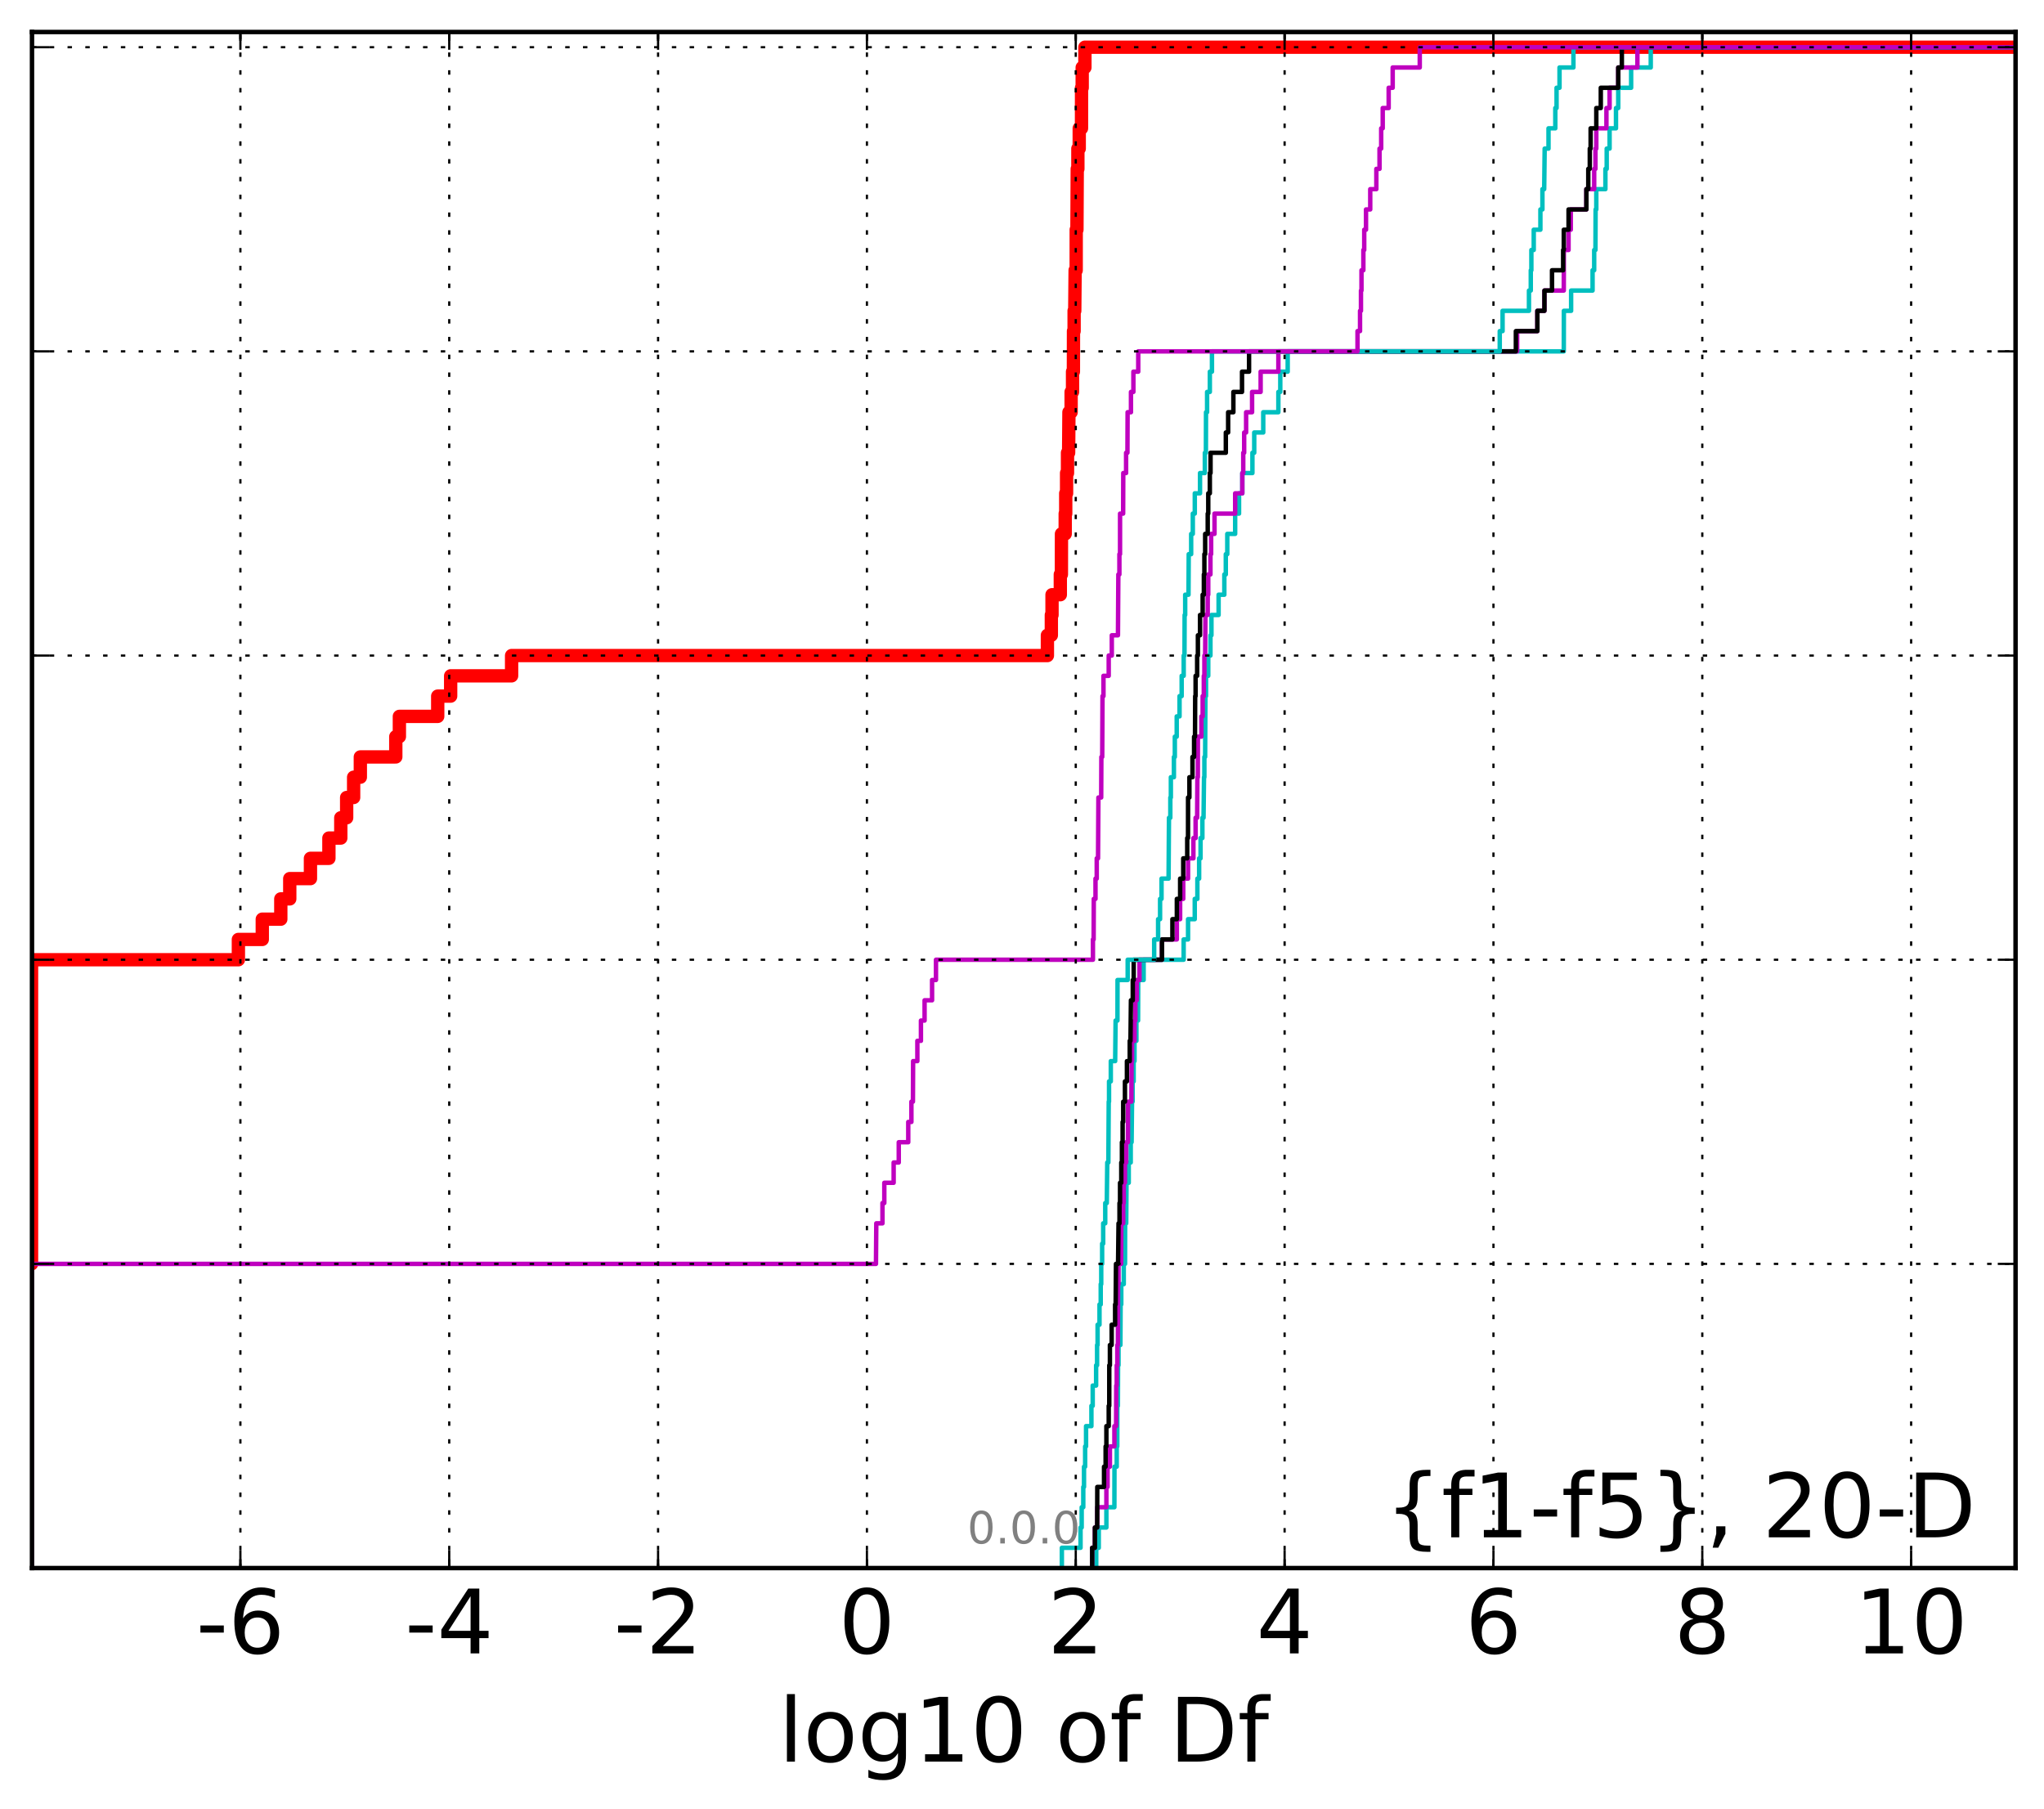 <?xml version="1.0" encoding="utf-8" standalone="no"?>
<!DOCTYPE svg PUBLIC "-//W3C//DTD SVG 1.1//EN"
  "http://www.w3.org/Graphics/SVG/1.1/DTD/svg11.dtd">
<!-- Created with matplotlib (http://matplotlib.org/) -->
<svg height="407pt" version="1.1" viewBox="0 0 460 407" width="460pt" xmlns="http://www.w3.org/2000/svg" xmlns:xlink="http://www.w3.org/1999/xlink">
 <defs>
  <style type="text/css">
*{stroke-linecap:butt;stroke-linejoin:round;stroke-miterlimit:100000;}
  </style>
 </defs>
 <g id="figure_1">
  <g id="patch_1">
   <path d="M 0 407.712 
L 460.8 407.712 
L 460.8 0 
L 0 0 
z
" style="fill:#ffffff;"/>
  </g>
  <g id="axes_1">
   <g id="patch_2">
    <path d="M 7.2 352.8 
L 453.6 352.8 
L 453.6 7.2 
L 7.2 7.2 
z
" style="fill:#ffffff;"/>
   </g>
   <g id="line2d_1">
    <path clip-path="url(#p3059555d66)" d="M -1 284.364 
L 7.098 284.364 
L 7.098 215.929 
L 53.649 215.929 
L 53.649 211.366 
L 59.028 211.366 
L 59.028 206.804 
L 63.195 206.804 
L 63.195 202.242 
L 65.21 202.242 
L 65.21 197.679 
L 69.867 197.679 
L 69.867 193.117 
L 74.02 193.117 
L 74.02 188.554 
L 76.695 188.554 
L 76.695 183.992 
L 78.014 183.992 
L 78.014 179.43 
L 79.586 179.43 
L 79.586 174.867 
L 81.093 174.867 
L 81.093 170.305 
L 89.072 170.305 
L 89.072 165.743 
L 89.878 165.743 
L 89.878 161.18 
L 98.509 161.18 
L 98.509 156.618 
L 101.421 156.618 
L 101.421 152.055 
L 115.136 152.055 
L 115.136 147.493 
L 235.717 147.493 
L 235.717 142.931 
L 236.604 142.931 
L 236.604 138.368 
L 236.757 138.368 
L 236.757 133.806 
L 238.623 133.806 
L 238.623 129.244 
L 238.867 129.244 
L 238.884 120.119 
L 239.723 120.119 
L 239.723 115.556 
L 239.84 115.556 
L 239.84 110.994 
L 240.033 110.994 
L 240.033 106.432 
L 240.24 106.432 
L 240.24 101.869 
L 240.493 101.869 
L 240.562 92.745 
L 241.056 92.745 
L 241.056 88.182 
L 241.374 88.182 
L 241.374 83.62 
L 241.569 83.62 
L 241.588 74.495 
L 241.727 74.495 
L 241.727 69.933 
L 241.872 69.933 
L 241.956 60.808 
L 242.194 60.808 
L 242.201 51.683 
L 242.363 51.683 
L 242.432 37.996 
L 242.575 37.996 
L 242.575 33.434 
L 242.88 33.434 
L 242.88 28.871 
L 243.391 28.871 
L 243.398 19.747 
L 243.548 19.747 
L 243.548 15.184 
L 244.157 15.184 
L 244.157 10.622 
L 244.157 10.622 
L 453.6 10.622 
L 453.6 10.622 
" style="fill:none;stroke:#ff0000;stroke-linecap:square;stroke-width:3.0;"/>
   </g>
   <g id="line2d_2">
    <path clip-path="url(#p3059555d66)" d="M 246.706 352.8 
L 246.706 348.238 
L 247.277 348.238 
L 247.277 343.675 
L 248.991 343.675 
L 248.991 339.113 
L 250.792 339.113 
L 250.81 329.988 
L 251.319 329.988 
L 251.319 325.426 
L 251.443 325.426 
L 251.455 316.301 
L 251.582 316.301 
L 251.617 307.176 
L 251.724 307.176 
L 251.724 302.614 
L 252.146 302.614 
L 252.195 293.489 
L 252.342 293.489 
L 252.342 288.927 
L 252.901 288.927 
L 252.901 284.364 
L 253.19 284.364 
L 253.21 275.24 
L 253.454 275.24 
L 253.524 266.115 
L 254.024 266.115 
L 254.024 261.552 
L 254.469 261.552 
L 254.469 256.99 
L 254.667 256.99 
L 254.765 247.865 
L 254.898 247.865 
L 254.898 243.303 
L 255.129 243.303 
L 255.129 238.741 
L 255.324 238.741 
L 255.324 234.178 
L 255.748 234.178 
L 255.748 229.616 
L 256.124 229.616 
L 256.157 220.491 
L 257.375 220.491 
L 257.375 215.929 
L 266.379 215.929 
L 266.379 211.366 
L 267.371 211.366 
L 267.371 206.804 
L 268.878 206.804 
L 268.878 202.242 
L 269.469 202.242 
L 269.469 197.679 
L 269.863 197.679 
L 269.863 193.117 
L 270.184 193.117 
L 270.184 188.554 
L 270.598 188.554 
L 270.598 183.992 
L 270.856 183.992 
L 270.962 174.867 
L 271.044 174.867 
L 271.044 170.305 
L 271.213 170.305 
L 271.28 156.618 
L 271.419 156.618 
L 271.419 152.055 
L 271.917 152.055 
L 271.917 147.493 
L 272.411 147.493 
L 272.411 142.931 
L 272.637 142.931 
L 272.637 138.368 
L 274.244 138.368 
L 274.244 133.806 
L 275.535 133.806 
L 275.535 129.244 
L 275.866 129.244 
L 275.866 124.681 
L 276.198 124.681 
L 276.198 120.119 
L 277.971 120.119 
L 277.971 115.556 
L 278.847 115.556 
L 278.847 110.994 
L 279.581 110.994 
L 279.581 106.432 
L 281.856 106.432 
L 281.856 101.869 
L 282.263 101.869 
L 282.263 97.307 
L 284.294 97.307 
L 284.294 92.745 
L 287.695 92.745 
L 287.695 88.182 
L 288.126 88.182 
L 288.126 83.62 
L 289.794 83.62 
L 289.794 79.057 
L 351.929 79.057 
L 351.946 69.933 
L 353.579 69.933 
L 353.579 65.37 
L 358.406 65.37 
L 358.406 60.808 
L 358.77 60.808 
L 358.77 56.246 
L 359.054 56.246 
L 359.089 47.121 
L 359.247 47.121 
L 359.247 42.558 
L 361.297 42.558 
L 361.297 37.996 
L 361.588 37.996 
L 361.588 33.434 
L 362.237 33.434 
L 362.237 28.871 
L 363.677 28.871 
L 363.677 24.309 
L 364.183 24.309 
L 364.183 19.747 
L 367.085 19.747 
L 367.085 15.184 
L 371.5 15.184 
L 371.5 10.622 
L 371.5 10.622 
L 453.6 10.622 
L 453.6 10.622 
" style="fill:none;stroke:#00bfbf;stroke-linecap:square;"/>
   </g>
   <g id="line2d_3">
    <path clip-path="url(#p3059555d66)" d="M 245.792 352.8 
L 245.792 348.238 
L 246.404 348.238 
L 246.404 343.675 
L 246.942 343.675 
L 246.942 339.113 
L 248.991 339.113 
L 248.991 334.55 
L 249.253 334.55 
L 249.253 329.988 
L 249.784 329.988 
L 249.784 325.426 
L 250.792 325.426 
L 250.792 320.863 
L 251.181 320.863 
L 251.217 311.739 
L 251.319 311.739 
L 251.319 307.176 
L 251.455 307.176 
L 251.455 302.614 
L 251.582 302.614 
L 251.617 288.927 
L 251.724 288.927 
L 251.724 284.364 
L 252.301 284.364 
L 252.342 275.24 
L 252.778 275.24 
L 252.778 270.677 
L 252.901 270.677 
L 252.901 266.115 
L 253.166 266.115 
L 253.166 261.552 
L 253.454 261.552 
L 253.454 256.99 
L 253.844 256.99 
L 253.863 247.865 
L 254.615 247.865 
L 254.667 238.741 
L 254.765 238.741 
L 254.765 234.178 
L 255.324 234.178 
L 255.324 229.616 
L 255.518 229.616 
L 255.518 225.053 
L 255.824 225.053 
L 255.824 220.491 
L 256.44 220.491 
L 256.44 215.929 
L 261.5 215.929 
L 261.5 211.366 
L 264.848 211.366 
L 264.848 206.804 
L 265.587 206.804 
L 265.587 202.242 
L 266.287 202.242 
L 266.287 197.679 
L 267.371 197.679 
L 267.371 193.117 
L 268.574 193.117 
L 268.574 188.554 
L 269.068 188.554 
L 269.068 183.992 
L 269.417 183.992 
L 269.469 174.867 
L 269.573 174.867 
L 269.584 165.743 
L 270.368 165.743 
L 270.368 161.18 
L 270.655 161.18 
L 270.655 156.618 
L 270.916 156.618 
L 270.916 152.055 
L 271.044 152.055 
L 271.044 147.493 
L 271.22 147.493 
L 271.28 138.368 
L 271.795 138.368 
L 271.795 133.806 
L 271.917 133.806 
L 271.917 129.244 
L 272.411 129.244 
L 272.411 124.681 
L 272.565 124.681 
L 272.565 120.119 
L 273.325 120.119 
L 273.325 115.556 
L 277.971 115.556 
L 277.971 110.994 
L 279.581 110.994 
L 279.581 106.432 
L 279.792 106.432 
L 279.792 101.869 
L 279.999 101.869 
L 279.999 97.307 
L 280.437 97.307 
L 280.437 92.745 
L 281.78 92.745 
L 281.78 88.182 
L 283.705 88.182 
L 283.705 83.62 
L 287.695 83.62 
L 287.695 79.057 
L 341.432 79.057 
L 341.432 74.495 
L 345.981 74.495 
L 345.981 69.933 
L 347.573 69.933 
L 347.573 65.37 
L 351.929 65.37 
L 351.946 56.246 
L 353.002 56.246 
L 353.002 51.683 
L 353.507 51.683 
L 353.507 47.121 
L 357.013 47.121 
L 357.013 42.558 
L 358.77 42.558 
L 358.77 37.996 
L 359.054 37.996 
L 359.054 33.434 
L 359.247 33.434 
L 359.247 28.871 
L 361.525 28.871 
L 361.525 24.309 
L 362.237 24.309 
L 362.237 19.747 
L 364.183 19.747 
L 364.183 15.184 
L 368.496 15.184 
L 368.496 10.622 
L 368.496 10.622 
L 453.6 10.622 
L 453.6 10.622 
" style="fill:none;stroke:#bf00bf;stroke-linecap:square;"/>
   </g>
   <g id="line2d_4">
    <path clip-path="url(#p3059555d66)" d="M 245.792 352.8 
L 245.792 348.238 
L 246.404 348.238 
L 246.404 343.675 
L 246.917 343.675 
L 246.942 334.55 
L 248.461 334.55 
L 248.461 329.988 
L 248.818 329.988 
L 248.818 325.426 
L 248.991 325.426 
L 248.991 320.863 
L 249.516 320.863 
L 249.516 316.301 
L 249.637 316.301 
L 249.642 307.176 
L 249.784 307.176 
L 249.784 302.614 
L 250.178 302.614 
L 250.178 298.051 
L 250.951 298.051 
L 250.951 293.489 
L 251.078 293.489 
L 251.148 284.364 
L 251.617 284.364 
L 251.724 275.24 
L 251.943 275.24 
L 251.943 270.677 
L 252.062 270.677 
L 252.062 266.115 
L 252.342 266.115 
L 252.342 261.552 
L 252.486 261.552 
L 252.486 256.99 
L 252.644 256.99 
L 252.644 252.428 
L 252.778 252.428 
L 252.778 247.865 
L 253.166 247.865 
L 253.166 243.303 
L 253.611 243.303 
L 253.611 238.741 
L 254.246 238.741 
L 254.246 234.178 
L 254.412 234.178 
L 254.514 225.053 
L 254.93 225.053 
L 254.93 220.491 
L 255.139 220.491 
L 255.139 215.929 
L 261.5 215.929 
L 261.5 211.366 
L 263.849 211.366 
L 263.849 206.804 
L 264.848 206.804 
L 264.848 202.242 
L 265.587 202.242 
L 265.587 197.679 
L 266.287 197.679 
L 266.287 193.117 
L 267.184 193.117 
L 267.184 188.554 
L 267.36 188.554 
L 267.371 179.43 
L 267.674 179.43 
L 267.674 174.867 
L 268.365 174.867 
L 268.365 170.305 
L 268.726 170.305 
L 268.726 165.743 
L 268.935 165.743 
L 268.975 156.618 
L 269.068 156.618 
L 269.068 152.055 
L 269.417 152.055 
L 269.417 147.493 
L 269.584 147.493 
L 269.584 142.931 
L 270.064 142.931 
L 270.064 138.368 
L 270.655 138.368 
L 270.655 133.806 
L 270.929 133.806 
L 270.929 129.244 
L 271.044 129.244 
L 271.044 124.681 
L 271.22 124.681 
L 271.22 120.119 
L 271.795 120.119 
L 271.795 115.556 
L 271.917 115.556 
L 271.917 110.994 
L 272.275 110.994 
L 272.275 106.432 
L 272.432 106.432 
L 272.432 101.869 
L 275.873 101.869 
L 275.873 97.307 
L 276.391 97.307 
L 276.391 92.745 
L 277.571 92.745 
L 277.571 88.182 
L 279.514 88.182 
L 279.514 83.62 
L 281.098 83.62 
L 281.098 79.057 
L 341.143 79.057 
L 341.143 74.495 
L 345.981 74.495 
L 345.981 69.933 
L 347.573 69.933 
L 347.573 65.37 
L 349.278 65.37 
L 349.278 60.808 
L 351.785 60.808 
L 351.785 56.246 
L 351.929 56.246 
L 351.929 51.683 
L 353.002 51.683 
L 353.002 47.121 
L 357.013 47.121 
L 357.013 42.558 
L 357.44 42.558 
L 357.44 37.996 
L 357.781 37.996 
L 357.781 33.434 
L 357.967 33.434 
L 357.967 28.871 
L 359.247 28.871 
L 359.247 24.309 
L 360.254 24.309 
L 360.254 19.747 
L 364.183 19.747 
L 364.183 15.184 
L 364.994 15.184 
L 364.994 10.622 
L 364.994 10.622 
L 453.6 10.622 
L 453.6 10.622 
" style="fill:none;stroke:#000000;stroke-linecap:square;"/>
   </g>
   <g id="line2d_5">
    <path clip-path="url(#p3059555d66)" d="M 238.969 352.8 
L 238.969 348.238 
L 243.177 348.238 
L 243.177 343.675 
L 243.432 343.675 
L 243.432 339.113 
L 243.792 339.113 
L 243.792 334.55 
L 243.956 334.55 
L 243.956 329.988 
L 244.209 329.988 
L 244.209 325.426 
L 244.416 325.426 
L 244.416 320.863 
L 245.622 320.863 
L 245.622 316.301 
L 245.913 316.301 
L 245.913 311.739 
L 246.68 311.739 
L 246.68 307.176 
L 246.899 307.176 
L 246.899 302.614 
L 247.011 302.614 
L 247.011 298.051 
L 247.442 298.051 
L 247.442 293.489 
L 247.716 293.489 
L 247.716 288.927 
L 247.832 288.927 
L 247.832 284.364 
L 248.036 284.364 
L 248.036 279.802 
L 248.27 279.802 
L 248.27 275.24 
L 248.733 275.24 
L 248.733 270.677 
L 249.082 270.677 
L 249.188 261.552 
L 249.434 261.552 
L 249.516 247.865 
L 249.587 247.865 
L 249.587 243.303 
L 249.985 243.303 
L 249.985 238.741 
L 250.966 238.741 
L 251.064 229.616 
L 251.483 229.616 
L 251.498 220.491 
L 253.784 220.491 
L 253.784 215.929 
L 259.744 215.929 
L 259.744 211.366 
L 260.631 211.366 
L 260.631 206.804 
L 261.073 206.804 
L 261.073 202.242 
L 261.402 202.242 
L 261.402 197.679 
L 262.985 197.679 
L 263.076 183.992 
L 263.381 183.992 
L 263.381 179.43 
L 263.501 179.43 
L 263.501 174.867 
L 264.188 174.867 
L 264.188 170.305 
L 264.393 170.305 
L 264.393 165.743 
L 264.819 165.743 
L 264.819 161.18 
L 265.457 161.18 
L 265.457 156.618 
L 265.933 156.618 
L 265.933 152.055 
L 266.391 152.055 
L 266.391 147.493 
L 266.568 147.493 
L 266.597 138.368 
L 266.725 138.368 
L 266.725 133.806 
L 267.473 133.806 
L 267.52 124.681 
L 268.069 124.681 
L 268.069 120.119 
L 268.44 120.119 
L 268.44 115.556 
L 268.887 115.556 
L 268.887 110.994 
L 270.064 110.994 
L 270.064 106.432 
L 271.148 106.432 
L 271.148 101.869 
L 271.386 101.869 
L 271.411 92.745 
L 271.655 92.745 
L 271.655 88.182 
L 272.275 88.182 
L 272.275 83.62 
L 272.751 83.62 
L 272.751 79.057 
L 337.518 79.057 
L 337.518 74.495 
L 338.154 74.495 
L 338.154 69.933 
L 344.091 69.933 
L 344.091 65.37 
L 344.5 65.37 
L 344.5 60.808 
L 344.632 60.808 
L 344.632 56.246 
L 345.166 56.246 
L 345.166 51.683 
L 346.665 51.683 
L 346.665 47.121 
L 347.121 47.121 
L 347.121 42.558 
L 347.519 42.558 
L 347.626 33.434 
L 348.491 33.434 
L 348.491 28.871 
L 350.019 28.871 
L 350.019 24.309 
L 350.302 24.309 
L 350.302 19.747 
L 350.968 19.747 
L 350.968 15.184 
L 354.097 15.184 
L 354.097 10.622 
L 354.097 10.622 
L 453.6 10.622 
L 453.6 10.622 
" style="fill:none;stroke:#00bfbf;stroke-linecap:square;"/>
   </g>
   <g id="line2d_6">
    <path clip-path="url(#p3059555d66)" d="M 7.098 352.8 
L 7.098 348.238 
L 7.098 348.238 
L 7.098 348.238 
L 7.098 343.675 
L 7.098 343.675 
L 7.098 343.675 
L 7.098 339.113 
L 7.098 339.113 
L 7.098 339.113 
L 7.098 334.55 
L 7.098 334.55 
L 7.098 334.55 
L 7.098 329.988 
L 7.098 329.988 
L 7.098 329.988 
L 7.098 325.426 
L 7.098 325.426 
L 7.098 325.426 
L 7.098 320.863 
L 7.098 320.863 
L 7.098 320.863 
L 7.098 316.301 
L 7.098 316.301 
L 7.098 316.301 
L 7.098 311.739 
L 7.098 311.739 
L 7.098 311.739 
L 7.098 307.176 
L 7.098 307.176 
L 7.098 307.176 
L 7.098 302.614 
L 7.098 302.614 
L 7.098 302.614 
L 7.098 298.051 
L 7.098 298.051 
L 7.098 298.051 
L 7.098 293.489 
L 7.098 293.489 
L 7.098 293.489 
L 7.098 288.927 
L 7.098 288.927 
L 7.098 288.927 
L 7.098 284.364 
L 197.135 284.364 
L 197.209 275.24 
L 198.598 275.24 
L 198.598 270.677 
L 199.013 270.677 
L 199.013 266.115 
L 201.114 266.115 
L 201.114 261.552 
L 202.264 261.552 
L 202.264 256.99 
L 204.401 256.99 
L 204.401 252.428 
L 205.112 252.428 
L 205.112 247.865 
L 205.455 247.865 
L 205.496 238.741 
L 206.45 238.741 
L 206.45 234.178 
L 207.255 234.178 
L 207.255 229.616 
L 208.077 229.616 
L 208.077 225.053 
L 209.762 225.053 
L 209.762 220.491 
L 210.64 220.491 
L 210.64 215.929 
L 245.965 215.929 
L 245.965 211.366 
L 246.122 211.366 
L 246.156 202.242 
L 246.541 202.242 
L 246.541 197.679 
L 246.818 197.679 
L 246.818 193.117 
L 247.112 193.117 
L 247.194 179.43 
L 247.823 179.43 
L 247.86 170.305 
L 248.054 170.305 
L 248.118 156.618 
L 248.336 156.618 
L 248.336 152.055 
L 249.514 152.055 
L 249.514 147.493 
L 250.209 147.493 
L 250.209 142.931 
L 251.596 142.931 
L 251.683 129.244 
L 251.919 129.244 
L 251.919 124.681 
L 252.061 124.681 
L 252.067 115.556 
L 252.762 115.556 
L 252.791 106.432 
L 253.425 106.432 
L 253.425 101.869 
L 253.728 101.869 
L 253.767 92.745 
L 254.522 92.745 
L 254.522 88.182 
L 255.068 88.182 
L 255.068 83.62 
L 256.161 83.62 
L 256.161 79.057 
L 305.504 79.057 
L 305.504 74.495 
L 306.074 74.495 
L 306.074 69.933 
L 306.283 69.933 
L 306.283 65.37 
L 306.402 65.37 
L 306.402 60.808 
L 306.826 60.808 
L 306.826 56.246 
L 307.018 56.246 
L 307.018 51.683 
L 307.419 51.683 
L 307.419 47.121 
L 308.371 47.121 
L 308.371 42.558 
L 309.744 42.558 
L 309.744 37.996 
L 310.46 37.996 
L 310.46 33.434 
L 310.834 33.434 
L 310.834 28.871 
L 311.18 28.871 
L 311.18 24.309 
L 312.518 24.309 
L 312.518 19.747 
L 313.423 19.747 
L 313.423 15.184 
L 319.516 15.184 
L 319.516 10.622 
L 319.516 10.622 
L 453.6 10.622 
L 453.6 10.622 
" style="fill:none;stroke:#bf00bf;stroke-linecap:square;"/>
   </g>
   <g id="patch_3">
    <path d="M 7.2 7.2 
L 453.6 7.2 
" style="fill:none;stroke:#000000;stroke-linecap:square;stroke-linejoin:miter;"/>
   </g>
   <g id="patch_4">
    <path d="M 453.6 352.8 
L 453.6 7.2 
" style="fill:none;stroke:#000000;stroke-linecap:square;stroke-linejoin:miter;"/>
   </g>
   <g id="patch_5">
    <path d="M 7.2 352.8 
L 453.6 352.8 
" style="fill:none;stroke:#000000;stroke-linecap:square;stroke-linejoin:miter;"/>
   </g>
   <g id="patch_6">
    <path d="M 7.2 352.8 
L 7.2 7.2 
" style="fill:none;stroke:#000000;stroke-linecap:square;stroke-linejoin:miter;"/>
   </g>
   <g id="matplotlib.axis_1">
    <g id="xtick_1"/>
    <g id="xtick_2">
     <g id="line2d_7">
      <path clip-path="url(#p3059555d66)" d="M 54.099 352.8 
L 54.099 7.2 
" style="fill:none;stroke:#000000;stroke-dasharray:1,3;stroke-dashoffset:0.0;stroke-width:0.5;"/>
     </g>
     <g id="line2d_8">
      <defs>
       <path d="M 0 0 
L 0 -4 
" id="me4b737cb45" style="stroke:#000000;stroke-width:0.5;"/>
      </defs>
      <g>
       <use style="stroke:#000000;stroke-width:0.5;" x="54.099" xlink:href="#me4b737cb45" y="352.8"/>
      </g>
     </g>
     <g id="line2d_9">
      <defs>
       <path d="M 0 0 
L 0 4 
" id="mdc0d3d1c1c" style="stroke:#000000;stroke-width:0.5;"/>
      </defs>
      <g>
       <use style="stroke:#000000;stroke-width:0.5;" x="54.099" xlink:href="#mdc0d3d1c1c" y="7.2"/>
      </g>
     </g>
     <g id="text_1">
      <!-- -6 -->
      <defs>
       <path d="M 33.016 40.375 
Q 26.375 40.375 22.484 35.828 
Q 18.609 31.297 18.609 23.391 
Q 18.609 15.531 22.484 10.953 
Q 26.375 6.391 33.016 6.391 
Q 39.656 6.391 43.531 10.953 
Q 47.406 15.531 47.406 23.391 
Q 47.406 31.297 43.531 35.828 
Q 39.656 40.375 33.016 40.375 
M 52.594 71.297 
L 52.594 62.312 
Q 48.875 64.062 45.094 64.984 
Q 41.312 65.922 37.594 65.922 
Q 27.828 65.922 22.672 59.328 
Q 17.531 52.734 16.797 39.406 
Q 19.672 43.656 24.016 45.922 
Q 28.375 48.188 33.594 48.188 
Q 44.578 48.188 50.953 41.516 
Q 57.328 34.859 57.328 23.391 
Q 57.328 12.156 50.688 5.359 
Q 44.047 -1.422 33.016 -1.422 
Q 20.359 -1.422 13.672 8.266 
Q 6.984 17.969 6.984 36.375 
Q 6.984 53.656 15.188 63.938 
Q 23.391 74.219 37.203 74.219 
Q 40.922 74.219 44.703 73.484 
Q 48.484 72.75 52.594 71.297 
" id="BitstreamVeraSans-Roman-36"/>
       <path d="M 4.891 31.391 
L 31.203 31.391 
L 31.203 23.391 
L 4.891 23.391 
z
" id="BitstreamVeraSans-Roman-2d"/>
      </defs>
      <g transform="translate(44.128 371.997)scale(0.2 -0.2)">
       <use xlink:href="#BitstreamVeraSans-Roman-2d"/>
       <use x="36.084" xlink:href="#BitstreamVeraSans-Roman-36"/>
      </g>
     </g>
    </g>
    <g id="xtick_3">
     <g id="line2d_10">
      <path clip-path="url(#p3059555d66)" d="M 101.099 352.8 
L 101.099 7.2 
" style="fill:none;stroke:#000000;stroke-dasharray:1,3;stroke-dashoffset:0.0;stroke-width:0.5;"/>
     </g>
     <g id="line2d_11">
      <g>
       <use style="stroke:#000000;stroke-width:0.5;" x="101.099" xlink:href="#me4b737cb45" y="352.8"/>
      </g>
     </g>
     <g id="line2d_12">
      <g>
       <use style="stroke:#000000;stroke-width:0.5;" x="101.099" xlink:href="#mdc0d3d1c1c" y="7.2"/>
      </g>
     </g>
     <g id="text_2">
      <!-- -4 -->
      <defs>
       <path d="M 37.797 64.312 
L 12.891 25.391 
L 37.797 25.391 
z
M 35.203 72.906 
L 47.609 72.906 
L 47.609 25.391 
L 58.016 25.391 
L 58.016 17.188 
L 47.609 17.188 
L 47.609 0 
L 37.797 0 
L 37.797 17.188 
L 4.891 17.188 
L 4.891 26.703 
z
" id="BitstreamVeraSans-Roman-34"/>
      </defs>
      <g transform="translate(91.128 371.997)scale(0.2 -0.2)">
       <use xlink:href="#BitstreamVeraSans-Roman-2d"/>
       <use x="36.084" xlink:href="#BitstreamVeraSans-Roman-34"/>
      </g>
     </g>
    </g>
    <g id="xtick_4">
     <g id="line2d_13">
      <path clip-path="url(#p3059555d66)" d="M 148.099 352.8 
L 148.099 7.2 
" style="fill:none;stroke:#000000;stroke-dasharray:1,3;stroke-dashoffset:0.0;stroke-width:0.5;"/>
     </g>
     <g id="line2d_14">
      <g>
       <use style="stroke:#000000;stroke-width:0.5;" x="148.099" xlink:href="#me4b737cb45" y="352.8"/>
      </g>
     </g>
     <g id="line2d_15">
      <g>
       <use style="stroke:#000000;stroke-width:0.5;" x="148.099" xlink:href="#mdc0d3d1c1c" y="7.2"/>
      </g>
     </g>
     <g id="text_3">
      <!-- -2 -->
      <defs>
       <path d="M 19.188 8.297 
L 53.609 8.297 
L 53.609 0 
L 7.328 0 
L 7.328 8.297 
Q 12.938 14.109 22.625 23.891 
Q 32.328 33.688 34.812 36.531 
Q 39.547 41.844 41.422 45.531 
Q 43.312 49.219 43.312 52.781 
Q 43.312 58.594 39.234 62.25 
Q 35.156 65.922 28.609 65.922 
Q 23.969 65.922 18.812 64.312 
Q 13.672 62.703 7.812 59.422 
L 7.812 69.391 
Q 13.766 71.781 18.938 73 
Q 24.125 74.219 28.422 74.219 
Q 39.75 74.219 46.484 68.547 
Q 53.219 62.891 53.219 53.422 
Q 53.219 48.922 51.531 44.891 
Q 49.859 40.875 45.406 35.406 
Q 44.188 33.984 37.641 27.219 
Q 31.109 20.453 19.188 8.297 
" id="BitstreamVeraSans-Roman-32"/>
      </defs>
      <g transform="translate(138.129 371.997)scale(0.2 -0.2)">
       <use xlink:href="#BitstreamVeraSans-Roman-2d"/>
       <use x="36.084" xlink:href="#BitstreamVeraSans-Roman-32"/>
      </g>
     </g>
    </g>
    <g id="xtick_5">
     <g id="line2d_16">
      <path clip-path="url(#p3059555d66)" d="M 195.099 352.8 
L 195.099 7.2 
" style="fill:none;stroke:#000000;stroke-dasharray:1,3;stroke-dashoffset:0.0;stroke-width:0.5;"/>
     </g>
     <g id="line2d_17">
      <g>
       <use style="stroke:#000000;stroke-width:0.5;" x="195.099" xlink:href="#me4b737cb45" y="352.8"/>
      </g>
     </g>
     <g id="line2d_18">
      <g>
       <use style="stroke:#000000;stroke-width:0.5;" x="195.099" xlink:href="#mdc0d3d1c1c" y="7.2"/>
      </g>
     </g>
     <g id="text_4">
      <!-- 0 -->
      <defs>
       <path d="M 31.781 66.406 
Q 24.172 66.406 20.328 58.906 
Q 16.5 51.422 16.5 36.375 
Q 16.5 21.391 20.328 13.891 
Q 24.172 6.391 31.781 6.391 
Q 39.453 6.391 43.281 13.891 
Q 47.125 21.391 47.125 36.375 
Q 47.125 51.422 43.281 58.906 
Q 39.453 66.406 31.781 66.406 
M 31.781 74.219 
Q 44.047 74.219 50.516 64.516 
Q 56.984 54.828 56.984 36.375 
Q 56.984 17.969 50.516 8.266 
Q 44.047 -1.422 31.781 -1.422 
Q 19.531 -1.422 13.062 8.266 
Q 6.594 17.969 6.594 36.375 
Q 6.594 54.828 13.062 64.516 
Q 19.531 74.219 31.781 74.219 
" id="BitstreamVeraSans-Roman-30"/>
      </defs>
      <g transform="translate(188.737 371.997)scale(0.2 -0.2)">
       <use xlink:href="#BitstreamVeraSans-Roman-30"/>
      </g>
     </g>
    </g>
    <g id="xtick_6">
     <g id="line2d_19">
      <path clip-path="url(#p3059555d66)" d="M 242.099 352.8 
L 242.099 7.2 
" style="fill:none;stroke:#000000;stroke-dasharray:1,3;stroke-dashoffset:0.0;stroke-width:0.5;"/>
     </g>
     <g id="line2d_20">
      <g>
       <use style="stroke:#000000;stroke-width:0.5;" x="242.099" xlink:href="#me4b737cb45" y="352.8"/>
      </g>
     </g>
     <g id="line2d_21">
      <g>
       <use style="stroke:#000000;stroke-width:0.5;" x="242.099" xlink:href="#mdc0d3d1c1c" y="7.2"/>
      </g>
     </g>
     <g id="text_5">
      <!-- 2 -->
      <g transform="translate(235.737 371.997)scale(0.2 -0.2)">
       <use xlink:href="#BitstreamVeraSans-Roman-32"/>
      </g>
     </g>
    </g>
    <g id="xtick_7">
     <g id="line2d_22">
      <path clip-path="url(#p3059555d66)" d="M 289.099 352.8 
L 289.099 7.2 
" style="fill:none;stroke:#000000;stroke-dasharray:1,3;stroke-dashoffset:0.0;stroke-width:0.5;"/>
     </g>
     <g id="line2d_23">
      <g>
       <use style="stroke:#000000;stroke-width:0.5;" x="289.099" xlink:href="#me4b737cb45" y="352.8"/>
      </g>
     </g>
     <g id="line2d_24">
      <g>
       <use style="stroke:#000000;stroke-width:0.5;" x="289.099" xlink:href="#mdc0d3d1c1c" y="7.2"/>
      </g>
     </g>
     <g id="text_6">
      <!-- 4 -->
      <g transform="translate(282.737 371.997)scale(0.2 -0.2)">
       <use xlink:href="#BitstreamVeraSans-Roman-34"/>
      </g>
     </g>
    </g>
    <g id="xtick_8">
     <g id="line2d_25">
      <path clip-path="url(#p3059555d66)" d="M 336.1 352.8 
L 336.1 7.2 
" style="fill:none;stroke:#000000;stroke-dasharray:1,3;stroke-dashoffset:0.0;stroke-width:0.5;"/>
     </g>
     <g id="line2d_26">
      <g>
       <use style="stroke:#000000;stroke-width:0.5;" x="336.1" xlink:href="#me4b737cb45" y="352.8"/>
      </g>
     </g>
     <g id="line2d_27">
      <g>
       <use style="stroke:#000000;stroke-width:0.5;" x="336.1" xlink:href="#mdc0d3d1c1c" y="7.2"/>
      </g>
     </g>
     <g id="text_7">
      <!-- 6 -->
      <g transform="translate(329.737 371.997)scale(0.2 -0.2)">
       <use xlink:href="#BitstreamVeraSans-Roman-36"/>
      </g>
     </g>
    </g>
    <g id="xtick_9">
     <g id="line2d_28">
      <path clip-path="url(#p3059555d66)" d="M 383.1 352.8 
L 383.1 7.2 
" style="fill:none;stroke:#000000;stroke-dasharray:1,3;stroke-dashoffset:0.0;stroke-width:0.5;"/>
     </g>
     <g id="line2d_29">
      <g>
       <use style="stroke:#000000;stroke-width:0.5;" x="383.1" xlink:href="#me4b737cb45" y="352.8"/>
      </g>
     </g>
     <g id="line2d_30">
      <g>
       <use style="stroke:#000000;stroke-width:0.5;" x="383.1" xlink:href="#mdc0d3d1c1c" y="7.2"/>
      </g>
     </g>
     <g id="text_8">
      <!-- 8 -->
      <defs>
       <path d="M 31.781 34.625 
Q 24.75 34.625 20.719 30.859 
Q 16.703 27.094 16.703 20.516 
Q 16.703 13.922 20.719 10.156 
Q 24.75 6.391 31.781 6.391 
Q 38.812 6.391 42.859 10.172 
Q 46.922 13.969 46.922 20.516 
Q 46.922 27.094 42.891 30.859 
Q 38.875 34.625 31.781 34.625 
M 21.922 38.812 
Q 15.578 40.375 12.031 44.719 
Q 8.5 49.078 8.5 55.328 
Q 8.5 64.062 14.719 69.141 
Q 20.953 74.219 31.781 74.219 
Q 42.672 74.219 48.875 69.141 
Q 55.078 64.062 55.078 55.328 
Q 55.078 49.078 51.531 44.719 
Q 48 40.375 41.703 38.812 
Q 48.828 37.156 52.797 32.312 
Q 56.781 27.484 56.781 20.516 
Q 56.781 9.906 50.312 4.234 
Q 43.844 -1.422 31.781 -1.422 
Q 19.734 -1.422 13.25 4.234 
Q 6.781 9.906 6.781 20.516 
Q 6.781 27.484 10.781 32.312 
Q 14.797 37.156 21.922 38.812 
M 18.312 54.391 
Q 18.312 48.734 21.844 45.562 
Q 25.391 42.391 31.781 42.391 
Q 38.141 42.391 41.719 45.562 
Q 45.312 48.734 45.312 54.391 
Q 45.312 60.062 41.719 63.234 
Q 38.141 66.406 31.781 66.406 
Q 25.391 66.406 21.844 63.234 
Q 18.312 60.062 18.312 54.391 
" id="BitstreamVeraSans-Roman-38"/>
      </defs>
      <g transform="translate(376.737 371.997)scale(0.2 -0.2)">
       <use xlink:href="#BitstreamVeraSans-Roman-38"/>
      </g>
     </g>
    </g>
    <g id="xtick_10">
     <g id="line2d_31">
      <path clip-path="url(#p3059555d66)" d="M 430.1 352.8 
L 430.1 7.2 
" style="fill:none;stroke:#000000;stroke-dasharray:1,3;stroke-dashoffset:0.0;stroke-width:0.5;"/>
     </g>
     <g id="line2d_32">
      <g>
       <use style="stroke:#000000;stroke-width:0.5;" x="430.1" xlink:href="#me4b737cb45" y="352.8"/>
      </g>
     </g>
     <g id="line2d_33">
      <g>
       <use style="stroke:#000000;stroke-width:0.5;" x="430.1" xlink:href="#mdc0d3d1c1c" y="7.2"/>
      </g>
     </g>
     <g id="text_9">
      <!-- 10 -->
      <defs>
       <path d="M 12.406 8.297 
L 28.516 8.297 
L 28.516 63.922 
L 10.984 60.406 
L 10.984 69.391 
L 28.422 72.906 
L 38.281 72.906 
L 38.281 8.297 
L 54.391 8.297 
L 54.391 0 
L 12.406 0 
z
" id="BitstreamVeraSans-Roman-31"/>
      </defs>
      <g transform="translate(417.375 371.997)scale(0.2 -0.2)">
       <use xlink:href="#BitstreamVeraSans-Roman-31"/>
       <use x="63.623" xlink:href="#BitstreamVeraSans-Roman-30"/>
      </g>
     </g>
    </g>
    <g id="xtick_11"/>
    <g id="xtick_12">
     <g id="line2d_34">
      <defs>
       <path d="M 0 0 
L 0 -2 
" id="mf94c477925" style="stroke:#000000;stroke-width:0.5;"/>
      </defs>
      <g>
       <use style="stroke:#000000;stroke-width:0.5;" x="54.099" xlink:href="#mf94c477925" y="352.8"/>
      </g>
     </g>
     <g id="line2d_35">
      <defs>
       <path d="M 0 0 
L 0 2 
" id="mc92d921304" style="stroke:#000000;stroke-width:0.5;"/>
      </defs>
      <g>
       <use style="stroke:#000000;stroke-width:0.5;" x="54.099" xlink:href="#mc92d921304" y="7.2"/>
      </g>
     </g>
    </g>
    <g id="xtick_13">
     <g id="line2d_36">
      <g>
       <use style="stroke:#000000;stroke-width:0.5;" x="101.099" xlink:href="#mf94c477925" y="352.8"/>
      </g>
     </g>
     <g id="line2d_37">
      <g>
       <use style="stroke:#000000;stroke-width:0.5;" x="101.099" xlink:href="#mc92d921304" y="7.2"/>
      </g>
     </g>
    </g>
    <g id="xtick_14">
     <g id="line2d_38">
      <g>
       <use style="stroke:#000000;stroke-width:0.5;" x="148.099" xlink:href="#mf94c477925" y="352.8"/>
      </g>
     </g>
     <g id="line2d_39">
      <g>
       <use style="stroke:#000000;stroke-width:0.5;" x="148.099" xlink:href="#mc92d921304" y="7.2"/>
      </g>
     </g>
    </g>
    <g id="xtick_15">
     <g id="line2d_40">
      <g>
       <use style="stroke:#000000;stroke-width:0.5;" x="195.099" xlink:href="#mf94c477925" y="352.8"/>
      </g>
     </g>
     <g id="line2d_41">
      <g>
       <use style="stroke:#000000;stroke-width:0.5;" x="195.099" xlink:href="#mc92d921304" y="7.2"/>
      </g>
     </g>
    </g>
    <g id="xtick_16">
     <g id="line2d_42">
      <g>
       <use style="stroke:#000000;stroke-width:0.5;" x="242.099" xlink:href="#mf94c477925" y="352.8"/>
      </g>
     </g>
     <g id="line2d_43">
      <g>
       <use style="stroke:#000000;stroke-width:0.5;" x="242.099" xlink:href="#mc92d921304" y="7.2"/>
      </g>
     </g>
    </g>
    <g id="xtick_17">
     <g id="line2d_44">
      <g>
       <use style="stroke:#000000;stroke-width:0.5;" x="289.099" xlink:href="#mf94c477925" y="352.8"/>
      </g>
     </g>
     <g id="line2d_45">
      <g>
       <use style="stroke:#000000;stroke-width:0.5;" x="289.099" xlink:href="#mc92d921304" y="7.2"/>
      </g>
     </g>
    </g>
    <g id="xtick_18">
     <g id="line2d_46">
      <g>
       <use style="stroke:#000000;stroke-width:0.5;" x="336.1" xlink:href="#mf94c477925" y="352.8"/>
      </g>
     </g>
     <g id="line2d_47">
      <g>
       <use style="stroke:#000000;stroke-width:0.5;" x="336.1" xlink:href="#mc92d921304" y="7.2"/>
      </g>
     </g>
    </g>
    <g id="xtick_19">
     <g id="line2d_48">
      <g>
       <use style="stroke:#000000;stroke-width:0.5;" x="383.1" xlink:href="#mf94c477925" y="352.8"/>
      </g>
     </g>
     <g id="line2d_49">
      <g>
       <use style="stroke:#000000;stroke-width:0.5;" x="383.1" xlink:href="#mc92d921304" y="7.2"/>
      </g>
     </g>
    </g>
    <g id="xtick_20">
     <g id="line2d_50">
      <g>
       <use style="stroke:#000000;stroke-width:0.5;" x="430.1" xlink:href="#mf94c477925" y="352.8"/>
      </g>
     </g>
     <g id="line2d_51">
      <g>
       <use style="stroke:#000000;stroke-width:0.5;" x="430.1" xlink:href="#mc92d921304" y="7.2"/>
      </g>
     </g>
    </g>
    <g id="text_10">
     <!-- log10 of Df -->
     <defs>
      <path id="BitstreamVeraSans-Roman-20"/>
      <path d="M 30.609 48.391 
Q 23.391 48.391 19.188 42.75 
Q 14.984 37.109 14.984 27.297 
Q 14.984 17.484 19.156 11.844 
Q 23.344 6.203 30.609 6.203 
Q 37.797 6.203 41.984 11.859 
Q 46.188 17.531 46.188 27.297 
Q 46.188 37.016 41.984 42.703 
Q 37.797 48.391 30.609 48.391 
M 30.609 56 
Q 42.328 56 49.016 48.375 
Q 55.719 40.766 55.719 27.297 
Q 55.719 13.875 49.016 6.219 
Q 42.328 -1.422 30.609 -1.422 
Q 18.844 -1.422 12.172 6.219 
Q 5.516 13.875 5.516 27.297 
Q 5.516 40.766 12.172 48.375 
Q 18.844 56 30.609 56 
" id="BitstreamVeraSans-Roman-6f"/>
      <path d="M 9.422 75.984 
L 18.406 75.984 
L 18.406 0 
L 9.422 0 
z
" id="BitstreamVeraSans-Roman-6c"/>
      <path d="M 19.672 64.797 
L 19.672 8.109 
L 31.594 8.109 
Q 46.688 8.109 53.688 14.938 
Q 60.688 21.781 60.688 36.531 
Q 60.688 51.172 53.688 57.984 
Q 46.688 64.797 31.594 64.797 
z
M 9.812 72.906 
L 30.078 72.906 
Q 51.266 72.906 61.172 64.094 
Q 71.094 55.281 71.094 36.531 
Q 71.094 17.672 61.125 8.828 
Q 51.172 0 30.078 0 
L 9.812 0 
z
" id="BitstreamVeraSans-Roman-44"/>
      <path d="M 45.406 27.984 
Q 45.406 37.75 41.375 43.109 
Q 37.359 48.484 30.078 48.484 
Q 22.859 48.484 18.828 43.109 
Q 14.797 37.75 14.797 27.984 
Q 14.797 18.266 18.828 12.891 
Q 22.859 7.516 30.078 7.516 
Q 37.359 7.516 41.375 12.891 
Q 45.406 18.266 45.406 27.984 
M 54.391 6.781 
Q 54.391 -7.172 48.188 -13.984 
Q 42 -20.797 29.203 -20.797 
Q 24.469 -20.797 20.266 -20.094 
Q 16.062 -19.391 12.109 -17.922 
L 12.109 -9.188 
Q 16.062 -11.328 19.922 -12.344 
Q 23.781 -13.375 27.781 -13.375 
Q 36.625 -13.375 41.016 -8.766 
Q 45.406 -4.156 45.406 5.172 
L 45.406 9.625 
Q 42.625 4.781 38.281 2.391 
Q 33.938 0 27.875 0 
Q 17.828 0 11.672 7.656 
Q 5.516 15.328 5.516 27.984 
Q 5.516 40.672 11.672 48.328 
Q 17.828 56 27.875 56 
Q 33.938 56 38.281 53.609 
Q 42.625 51.219 45.406 46.391 
L 45.406 54.688 
L 54.391 54.688 
z
" id="BitstreamVeraSans-Roman-67"/>
      <path d="M 37.109 75.984 
L 37.109 68.5 
L 28.516 68.5 
Q 23.688 68.5 21.797 66.547 
Q 19.922 64.594 19.922 59.516 
L 19.922 54.688 
L 34.719 54.688 
L 34.719 47.703 
L 19.922 47.703 
L 19.922 0 
L 10.891 0 
L 10.891 47.703 
L 2.297 47.703 
L 2.297 54.688 
L 10.891 54.688 
L 10.891 58.5 
Q 10.891 67.625 15.141 71.797 
Q 19.391 75.984 28.609 75.984 
z
" id="BitstreamVeraSans-Roman-66"/>
     </defs>
     <g transform="translate(175.214 396.353)scale(0.2 -0.2)">
      <use xlink:href="#BitstreamVeraSans-Roman-6c"/>
      <use x="27.783" xlink:href="#BitstreamVeraSans-Roman-6f"/>
      <use x="88.965" xlink:href="#BitstreamVeraSans-Roman-67"/>
      <use x="152.441" xlink:href="#BitstreamVeraSans-Roman-31"/>
      <use x="216.064" xlink:href="#BitstreamVeraSans-Roman-30"/>
      <use x="279.688" xlink:href="#BitstreamVeraSans-Roman-20"/>
      <use x="311.475" xlink:href="#BitstreamVeraSans-Roman-6f"/>
      <use x="372.656" xlink:href="#BitstreamVeraSans-Roman-66"/>
      <use x="407.861" xlink:href="#BitstreamVeraSans-Roman-20"/>
      <use x="439.648" xlink:href="#BitstreamVeraSans-Roman-44"/>
      <use x="516.65" xlink:href="#BitstreamVeraSans-Roman-66"/>
     </g>
    </g>
   </g>
   <g id="matplotlib.axis_2">
    <g id="ytick_1">
     <g id="line2d_52">
      <path clip-path="url(#p3059555d66)" d="M 7.2 352.8 
L 453.6 352.8 
" style="fill:none;stroke:#000000;stroke-dasharray:1,3;stroke-dashoffset:0.0;stroke-width:0.5;"/>
     </g>
     <g id="line2d_53">
      <defs>
       <path d="M 0 0 
L 4 0 
" id="m5509ae98c6" style="stroke:#000000;stroke-width:0.5;"/>
      </defs>
      <g>
       <use style="stroke:#000000;stroke-width:0.5;" x="7.2" xlink:href="#m5509ae98c6" y="352.8"/>
      </g>
     </g>
     <g id="line2d_54">
      <defs>
       <path d="M 0 0 
L -4 0 
" id="m7f5b5c954d" style="stroke:#000000;stroke-width:0.5;"/>
      </defs>
      <g>
       <use style="stroke:#000000;stroke-width:0.5;" x="453.6" xlink:href="#m7f5b5c954d" y="352.8"/>
      </g>
     </g>
    </g>
    <g id="ytick_2">
     <g id="line2d_55">
      <path clip-path="url(#p3059555d66)" d="M 7.2 284.364 
L 453.6 284.364 
" style="fill:none;stroke:#000000;stroke-dasharray:1,3;stroke-dashoffset:0.0;stroke-width:0.5;"/>
     </g>
     <g id="line2d_56">
      <g>
       <use style="stroke:#000000;stroke-width:0.5;" x="7.2" xlink:href="#m5509ae98c6" y="284.364"/>
      </g>
     </g>
     <g id="line2d_57">
      <g>
       <use style="stroke:#000000;stroke-width:0.5;" x="453.6" xlink:href="#m7f5b5c954d" y="284.364"/>
      </g>
     </g>
    </g>
    <g id="ytick_3">
     <g id="line2d_58">
      <path clip-path="url(#p3059555d66)" d="M 7.2 215.929 
L 453.6 215.929 
" style="fill:none;stroke:#000000;stroke-dasharray:1,3;stroke-dashoffset:0.0;stroke-width:0.5;"/>
     </g>
     <g id="line2d_59">
      <g>
       <use style="stroke:#000000;stroke-width:0.5;" x="7.2" xlink:href="#m5509ae98c6" y="215.929"/>
      </g>
     </g>
     <g id="line2d_60">
      <g>
       <use style="stroke:#000000;stroke-width:0.5;" x="453.6" xlink:href="#m7f5b5c954d" y="215.929"/>
      </g>
     </g>
    </g>
    <g id="ytick_4">
     <g id="line2d_61">
      <path clip-path="url(#p3059555d66)" d="M 7.2 147.493 
L 453.6 147.493 
" style="fill:none;stroke:#000000;stroke-dasharray:1,3;stroke-dashoffset:0.0;stroke-width:0.5;"/>
     </g>
     <g id="line2d_62">
      <g>
       <use style="stroke:#000000;stroke-width:0.5;" x="7.2" xlink:href="#m5509ae98c6" y="147.493"/>
      </g>
     </g>
     <g id="line2d_63">
      <g>
       <use style="stroke:#000000;stroke-width:0.5;" x="453.6" xlink:href="#m7f5b5c954d" y="147.493"/>
      </g>
     </g>
    </g>
    <g id="ytick_5">
     <g id="line2d_64">
      <path clip-path="url(#p3059555d66)" d="M 7.2 79.057 
L 453.6 79.057 
" style="fill:none;stroke:#000000;stroke-dasharray:1,3;stroke-dashoffset:0.0;stroke-width:0.5;"/>
     </g>
     <g id="line2d_65">
      <g>
       <use style="stroke:#000000;stroke-width:0.5;" x="7.2" xlink:href="#m5509ae98c6" y="79.057"/>
      </g>
     </g>
     <g id="line2d_66">
      <g>
       <use style="stroke:#000000;stroke-width:0.5;" x="453.6" xlink:href="#m7f5b5c954d" y="79.057"/>
      </g>
     </g>
    </g>
    <g id="ytick_6">
     <g id="line2d_67">
      <path clip-path="url(#p3059555d66)" d="M 7.2 10.622 
L 453.6 10.622 
" style="fill:none;stroke:#000000;stroke-dasharray:1,3;stroke-dashoffset:0.0;stroke-width:0.5;"/>
     </g>
     <g id="line2d_68">
      <g>
       <use style="stroke:#000000;stroke-width:0.5;" x="7.2" xlink:href="#m5509ae98c6" y="10.622"/>
      </g>
     </g>
     <g id="line2d_69">
      <g>
       <use style="stroke:#000000;stroke-width:0.5;" x="453.6" xlink:href="#m7f5b5c954d" y="10.622"/>
      </g>
     </g>
    </g>
   </g>
   <g id="text_11">
    <!-- {f1-f5}, 20-D -->
    <defs>
     <path d="M 12.5 -9.281 
L 15.922 -9.281 
Q 22.75 -9.281 24.828 -7.172 
Q 26.906 -5.078 26.906 1.906 
L 26.906 14.016 
Q 26.906 21.625 29.094 25.094 
Q 31.297 28.562 36.719 29.891 
Q 31.297 31.109 29.094 34.562 
Q 26.906 38.031 26.906 45.703 
L 26.906 57.812 
Q 26.906 64.75 24.828 66.875 
Q 22.75 69 15.922 69 
L 12.5 69 
L 12.5 75.984 
L 15.578 75.984 
Q 27.734 75.984 31.812 72.391 
Q 35.891 68.797 35.891 58.016 
L 35.891 46.297 
Q 35.891 39.016 38.516 36.203 
Q 41.156 33.406 48.094 33.406 
L 51.125 33.406 
L 51.125 26.422 
L 48.094 26.422 
Q 41.156 26.422 38.516 23.578 
Q 35.891 20.75 35.891 13.375 
L 35.891 1.703 
Q 35.891 -9.078 31.812 -12.688 
Q 27.734 -16.312 15.578 -16.312 
L 12.5 -16.312 
z
" id="BitstreamVeraSans-Roman-7d"/>
     <path d="M 51.125 -9.281 
L 51.125 -16.312 
L 48.094 -16.312 
Q 35.938 -16.312 31.812 -12.688 
Q 27.688 -9.078 27.688 1.703 
L 27.688 13.375 
Q 27.688 20.75 25.047 23.578 
Q 22.406 26.422 15.484 26.422 
L 12.5 26.422 
L 12.5 33.406 
L 15.484 33.406 
Q 22.469 33.406 25.078 36.203 
Q 27.688 39.016 27.688 46.297 
L 27.688 58.016 
Q 27.688 68.797 31.812 72.391 
Q 35.938 75.984 48.094 75.984 
L 51.125 75.984 
L 51.125 69 
L 47.797 69 
Q 40.922 69 38.812 66.844 
Q 36.719 64.703 36.719 57.812 
L 36.719 45.703 
Q 36.719 38.031 34.5 34.562 
Q 32.281 31.109 26.906 29.891 
Q 32.328 28.562 34.516 25.094 
Q 36.719 21.625 36.719 14.016 
L 36.719 1.906 
Q 36.719 -4.984 38.812 -7.125 
Q 40.922 -9.281 47.797 -9.281 
z
" id="BitstreamVeraSans-Roman-7b"/>
     <path d="M 11.719 12.406 
L 22.016 12.406 
L 22.016 4 
L 14.016 -11.625 
L 7.719 -11.625 
L 11.719 4 
z
" id="BitstreamVeraSans-Roman-2c"/>
     <path d="M 10.797 72.906 
L 49.516 72.906 
L 49.516 64.594 
L 19.828 64.594 
L 19.828 46.734 
Q 21.969 47.469 24.109 47.828 
Q 26.266 48.188 28.422 48.188 
Q 40.625 48.188 47.75 41.5 
Q 54.891 34.812 54.891 23.391 
Q 54.891 11.625 47.562 5.094 
Q 40.234 -1.422 26.906 -1.422 
Q 22.312 -1.422 17.547 -0.641 
Q 12.797 0.141 7.719 1.703 
L 7.719 11.625 
Q 12.109 9.234 16.797 8.062 
Q 21.484 6.891 26.703 6.891 
Q 35.156 6.891 40.078 11.328 
Q 45.016 15.766 45.016 23.391 
Q 45.016 31 40.078 35.438 
Q 35.156 39.891 26.703 39.891 
Q 22.75 39.891 18.812 39.016 
Q 14.891 38.141 10.797 36.281 
z
" id="BitstreamVeraSans-Roman-35"/>
    </defs>
    <g transform="translate(311.697 345.888)scale(0.2 -0.2)">
     <use xlink:href="#BitstreamVeraSans-Roman-7b"/>
     <use x="63.623" xlink:href="#BitstreamVeraSans-Roman-66"/>
     <use x="98.828" xlink:href="#BitstreamVeraSans-Roman-31"/>
     <use x="162.451" xlink:href="#BitstreamVeraSans-Roman-2d"/>
     <use x="198.535" xlink:href="#BitstreamVeraSans-Roman-66"/>
     <use x="233.74" xlink:href="#BitstreamVeraSans-Roman-35"/>
     <use x="297.363" xlink:href="#BitstreamVeraSans-Roman-7d"/>
     <use x="360.986" xlink:href="#BitstreamVeraSans-Roman-2c"/>
     <use x="392.773" xlink:href="#BitstreamVeraSans-Roman-20"/>
     <use x="424.561" xlink:href="#BitstreamVeraSans-Roman-32"/>
     <use x="488.184" xlink:href="#BitstreamVeraSans-Roman-30"/>
     <use x="551.807" xlink:href="#BitstreamVeraSans-Roman-2d"/>
     <use x="587.891" xlink:href="#BitstreamVeraSans-Roman-44"/>
    </g>
   </g>
   <g id="text_12">
    <!-- 0.0.0 -->
    <defs>
     <path d="M 10.688 12.406 
L 21 12.406 
L 21 0 
L 10.688 0 
z
" id="BitstreamVeraSans-Roman-2e"/>
    </defs>
    <g style="fill:#808080;" transform="translate(217.678 347.264)scale(0.1 -0.1)">
     <use xlink:href="#BitstreamVeraSans-Roman-30"/>
     <use x="63.623" xlink:href="#BitstreamVeraSans-Roman-2e"/>
     <use x="95.41" xlink:href="#BitstreamVeraSans-Roman-30"/>
     <use x="159.033" xlink:href="#BitstreamVeraSans-Roman-2e"/>
     <use x="190.82" xlink:href="#BitstreamVeraSans-Roman-30"/>
    </g>
   </g>
  </g>
 </g>
 <defs>
  <clipPath id="p3059555d66">
   <rect height="345.6" width="446.4" x="7.2" y="7.2"/>
  </clipPath>
 </defs>
</svg>
